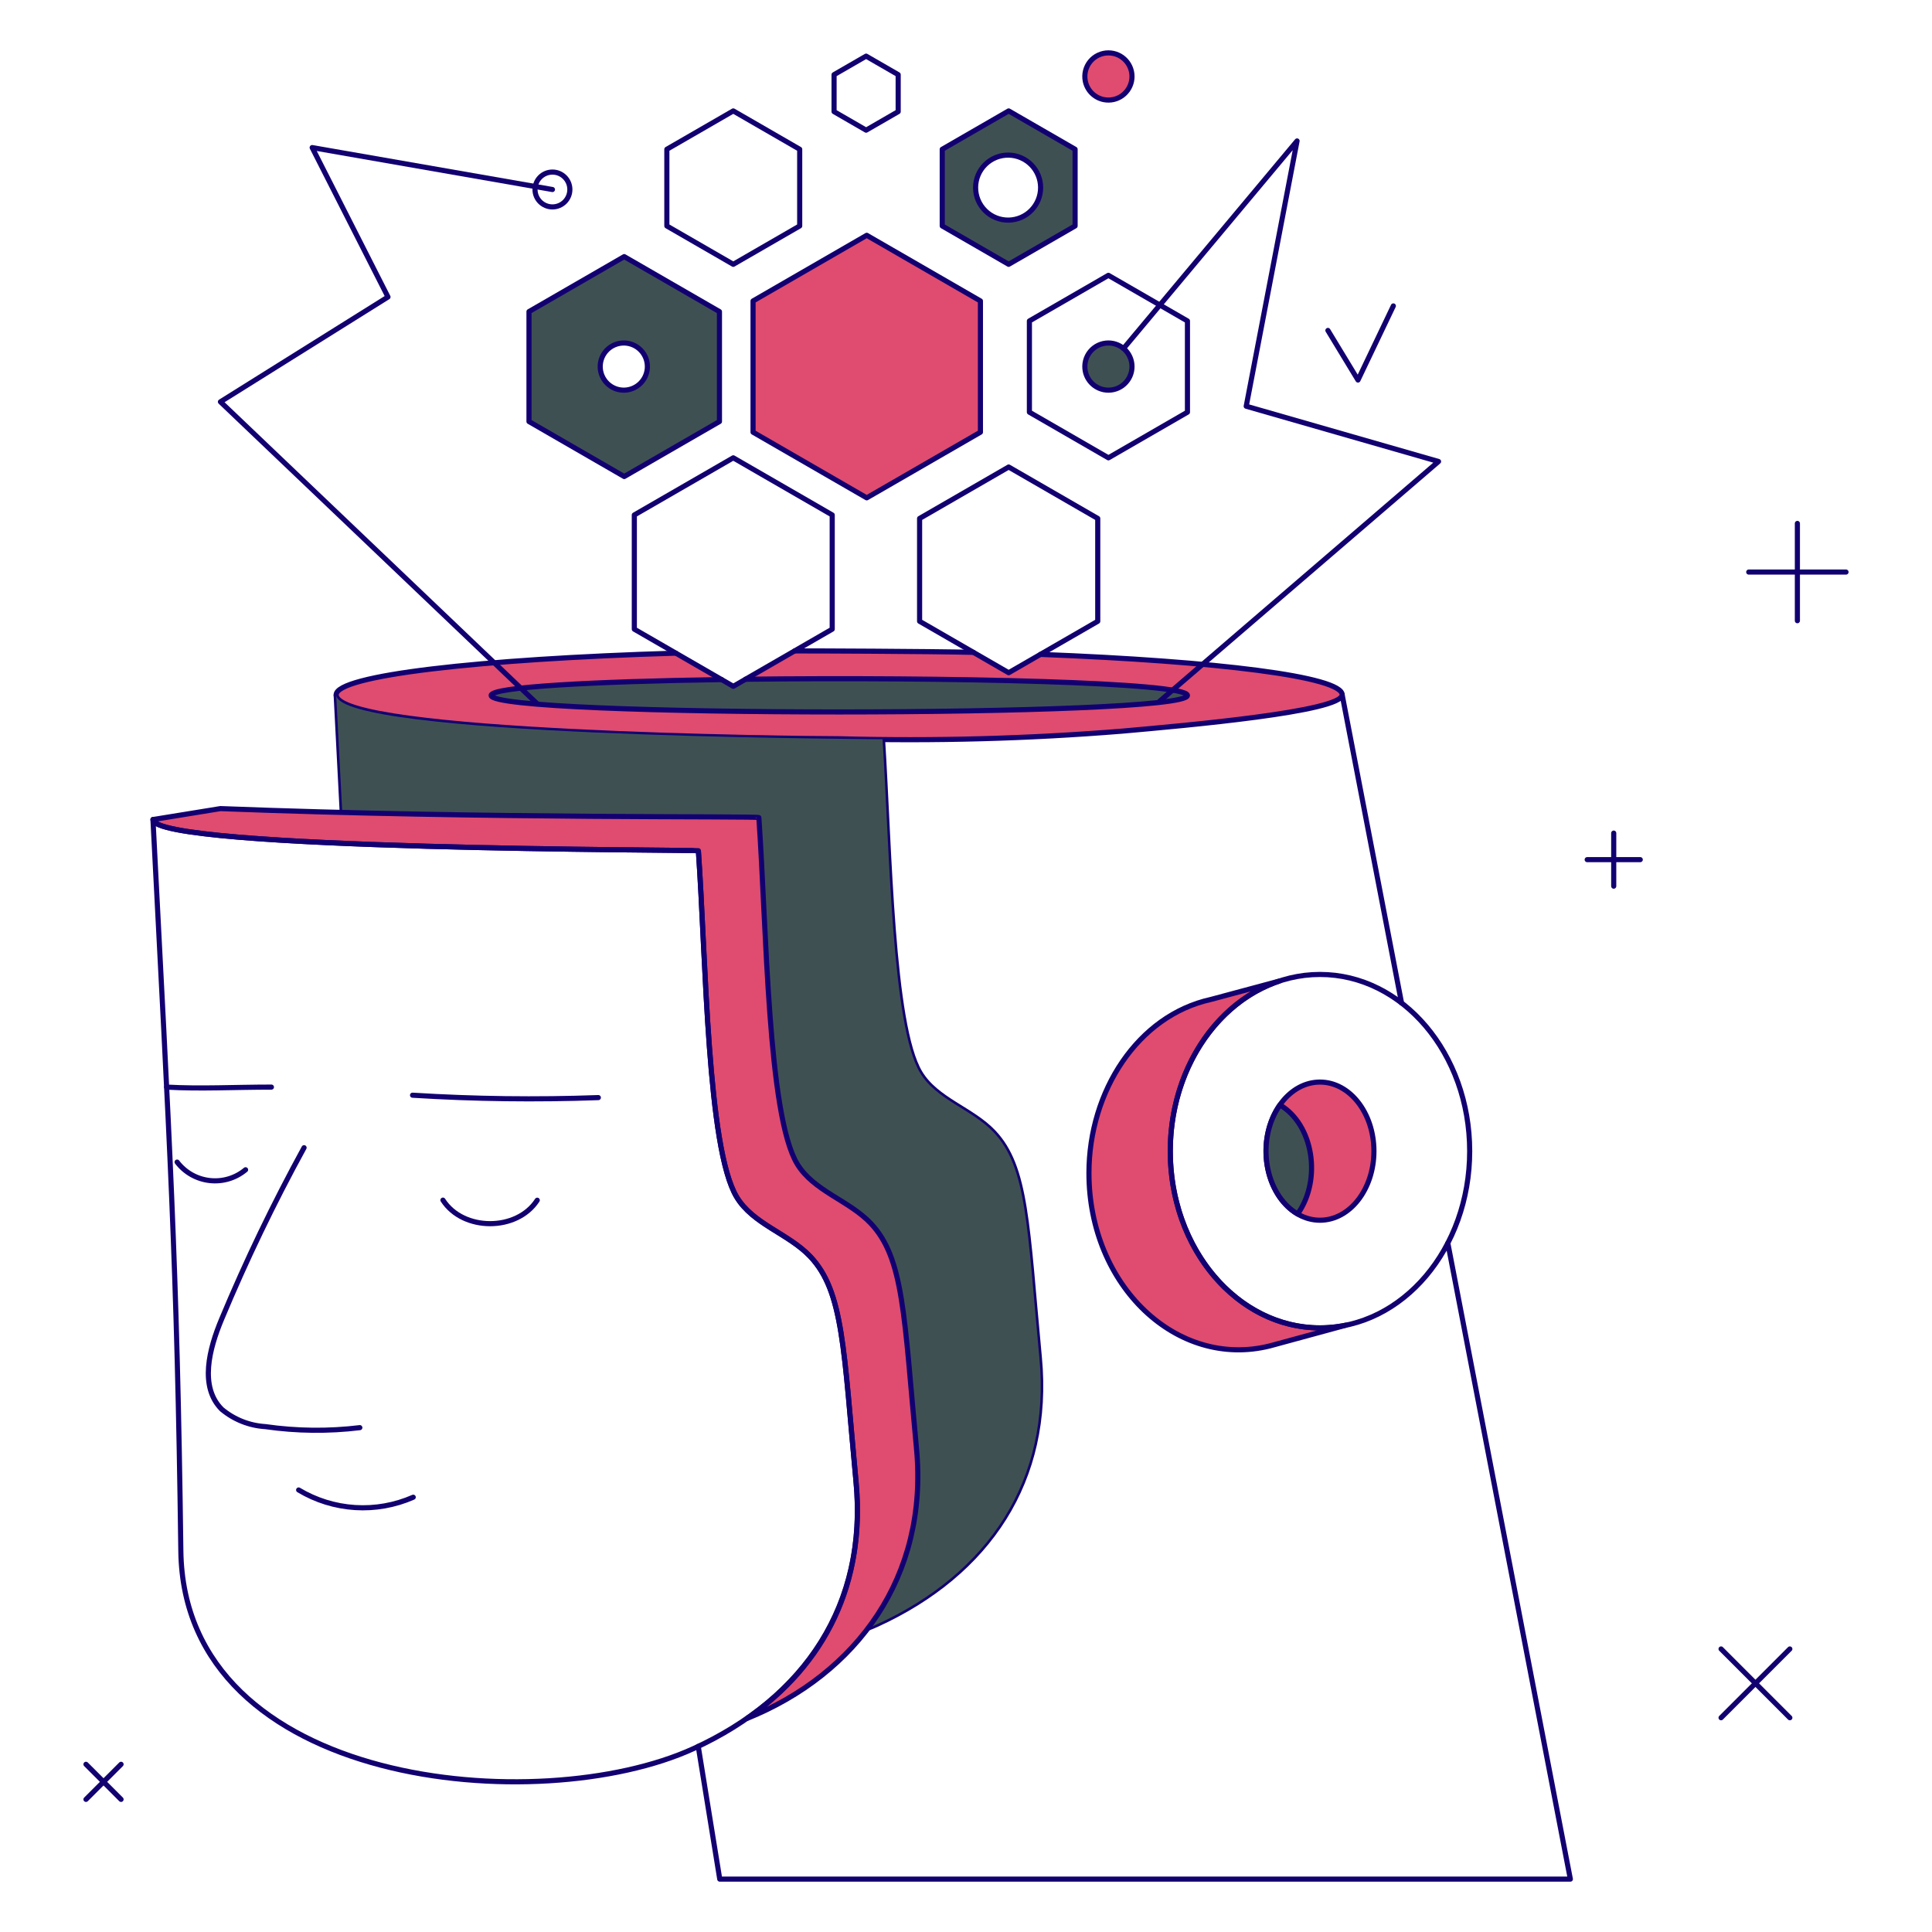 <svg width="290" height="290" viewBox="0 0 290 290" fill="none" xmlns="http://www.w3.org/2000/svg">
<path d="M104.811 262.143L108.038 282.062H235.716L217.324 186.599" stroke="#120071" stroke-width="0.769" stroke-linecap="round" stroke-linejoin="round"/>
<path d="M210.377 150.548L201.463 104.286" stroke="#120071" stroke-width="0.769" stroke-linecap="round" stroke-linejoin="round"/>
<path d="M130.304 244.385C130.785 244.198 131.228 244.012 131.63 243.825C148.375 236.158 157.734 222.149 156.013 203.814C154.137 183.848 154.115 175.222 149.145 169.966C145.866 166.496 140.536 165.11 138.086 161.012C133.839 153.908 133.524 127.565 132.471 110.963C126.221 110.885 51.068 110.531 50.462 104.36L51.371 121.947" stroke="#120071" stroke-width="0.769" stroke-linecap="round" stroke-linejoin="round"/>
<path d="M156.163 98.231L151.402 100.972L146.104 97.913C139.691 97.759 121.47 97.686 119.269 97.701L110.067 103.016L101.441 98.039C71.781 98.929 50.462 101.389 50.462 104.286C50.462 110.201 120.126 110.89 125.963 110.89C140.134 111.269 154.316 110.888 168.446 109.747C178.019 108.899 201.464 106.82 201.464 104.286C201.464 101.574 182.829 99.251 156.163 98.231Z" fill="#DF4C6F"/>
<path d="M146.107 97.919C139.694 97.765 121.473 97.691 119.271 97.707" stroke="#120071" stroke-width="0.769" stroke-linecap="round" stroke-linejoin="round"/>
<path d="M101.441 98.039C71.781 98.929 50.462 101.389 50.462 104.286C50.462 110.201 120.126 110.889 125.963 110.889C140.134 111.269 154.316 110.888 168.446 109.746C178.019 108.898 201.464 106.819 201.464 104.286C201.464 101.578 182.829 99.251 156.161 98.226" stroke="#120071" stroke-width="0.769" stroke-linecap="round" stroke-linejoin="round"/>
<path d="M111.909 101.956L110.066 103.02L108.311 102.01C89.236 102.298 73.721 103.099 73.721 104.39C73.721 107.709 178.241 107.684 178.241 104.39C178.241 102.406 141.765 101.597 111.909 101.956Z" fill="#3F5053"/>
<path d="M108.311 102.007C89.236 102.295 73.721 103.096 73.721 104.387C73.721 107.706 178.241 107.681 178.241 104.387C178.241 102.408 141.765 101.599 111.909 101.958" stroke="#120071" stroke-width="0.769" stroke-linecap="round" stroke-linejoin="round"/>
<path d="M175.661 172.792C175.661 160.663 182.559 150.43 191.977 147.276L181.777 150.017C170.775 152.438 163.454 163.807 163.454 176.083C163.454 193.033 176.686 205.515 190.617 202.024L202.026 198.919C188.282 201.751 175.661 189.308 175.661 172.792Z" fill="#DF4C6F"/>
<path d="M175.661 172.792C175.661 160.663 182.559 150.43 191.977 147.276L181.777 150.017C170.775 152.438 163.454 163.807 163.454 176.083C163.454 193.033 176.686 205.515 190.617 202.024L202.026 198.919C188.282 201.751 175.661 189.308 175.661 172.792Z" stroke="#120071" stroke-width="0.769" stroke-linecap="round" stroke-linejoin="round"/>
<path d="M198.132 146.269C185.725 146.269 175.662 158.144 175.662 172.792C175.662 187.44 185.722 199.316 198.132 199.316C210.543 199.316 220.605 187.44 220.605 172.792C220.605 158.144 210.543 146.269 198.132 146.269Z" stroke="#120071" stroke-width="0.769" stroke-linecap="round" stroke-linejoin="round"/>
<path d="M198.132 183.161C202.606 183.161 206.232 178.519 206.232 172.792C206.232 167.066 202.606 162.423 198.132 162.423C193.658 162.423 190.033 167.066 190.033 172.792C190.033 178.519 193.658 183.161 198.132 183.161Z" fill="#DF4C6F"/>
<path d="M198.132 183.161C202.606 183.161 206.232 178.519 206.232 172.792C206.232 167.066 202.606 162.423 198.132 162.423C193.658 162.423 190.033 167.066 190.033 172.792C190.033 178.519 193.658 183.161 198.132 183.161Z" stroke="#120071" stroke-width="0.769" stroke-linecap="round" stroke-linejoin="round"/>
<path d="M192.123 165.857C188.44 171.087 189.815 179.324 194.781 182.223C198.464 176.995 197.092 168.758 192.123 165.857Z" fill="#3F5053"/>
<path d="M192.123 165.857C188.44 171.087 189.815 179.324 194.781 182.223C198.464 176.995 197.092 168.758 192.123 165.857Z" stroke="#120071" stroke-width="0.769" stroke-linecap="round" stroke-linejoin="round"/>
<path d="M156.015 203.814C154.139 183.848 154.118 175.222 149.148 169.966C145.868 166.496 140.539 165.11 138.089 161.012C133.841 153.908 133.527 127.565 132.474 110.963C126.224 110.884 51.072 110.531 50.465 104.36L51.374 121.947C84.776 122.794 113.91 122.492 113.904 122.716C115.058 139.127 115.231 167.297 119.646 174.677C122.099 178.774 127.425 180.159 130.705 183.622C135.675 188.878 135.703 197.505 137.572 217.47C138.658 227.037 136.059 236.658 130.304 244.377C130.784 244.19 131.227 244.004 131.63 243.818C148.374 236.158 157.733 222.149 156.015 203.814Z" fill="#3F5053"/>
<path d="M137.573 217.477C135.697 197.512 135.676 188.884 130.706 183.628C127.426 180.166 122.097 178.773 119.647 174.683C115.232 167.301 115.066 139.134 113.905 122.723C113.905 122.458 73.363 122.927 33.088 121.374C33.088 121.374 23.421 122.949 22.961 123.018C23.228 127.626 104.831 127.534 104.828 127.703C105.983 144.116 106.156 172.284 110.569 179.664C113.022 183.762 118.348 185.146 121.629 188.617C126.647 193.925 126.636 202.602 128.497 222.466C129.918 237.635 123.88 249.83 112.137 257.944C128.635 251.279 139.365 236.615 137.573 217.477Z" fill="#DF4C6F"/>
<path d="M137.573 217.477C135.697 197.512 135.676 188.884 130.706 183.628C127.426 180.166 122.097 178.773 119.647 174.683C115.232 167.301 115.066 139.134 113.905 122.723C113.905 122.458 73.363 122.927 33.088 121.374C33.088 121.374 23.421 122.949 22.961 123.018C23.228 127.626 104.831 127.534 104.828 127.703C105.983 144.116 106.156 172.284 110.569 179.664C113.022 183.762 118.348 185.146 121.629 188.617C126.647 193.925 126.636 202.602 128.497 222.466C129.918 237.635 123.88 249.83 112.137 257.944C128.635 251.279 139.365 236.615 137.573 217.477Z" stroke="#120071" stroke-width="0.769" stroke-linecap="round" stroke-linejoin="round"/>
<path d="M128.497 222.459C126.621 202.495 126.597 193.866 121.629 188.61C118.348 185.148 113.019 183.755 110.569 179.656C106.156 172.275 105.99 144.109 104.828 127.696C104.828 127.552 22.961 127.596 22.961 123.011C25.441 171.452 26.584 189.394 27.145 232.796C27.607 268.406 81.014 273.049 104.108 262.469C120.854 254.804 130.214 240.799 128.497 222.459Z" stroke="#120071" stroke-width="0.769" stroke-linecap="round" stroke-linejoin="round"/>
<path d="M26.584 174.432C27.169 175.2 27.905 175.843 28.746 176.319C29.588 176.795 30.517 177.096 31.477 177.203C32.438 177.312 33.41 177.225 34.336 176.947C35.262 176.669 36.121 176.206 36.863 175.586" stroke="#120071" stroke-width="0.769" stroke-linecap="round" stroke-linejoin="round"/>
<path d="M66.487 180.144C69.517 184.85 77.596 184.857 80.643 180.157" stroke="#120071" stroke-width="0.769" stroke-linecap="round" stroke-linejoin="round"/>
<path d="M45.642 172.275C41.059 180.641 36.922 189.245 33.25 198.05C31.409 202.467 29.903 208.159 33.289 211.544C35.136 213.085 37.428 213.995 39.829 214.141C44.53 214.816 49.298 214.868 54.011 214.295" stroke="#120071" stroke-width="0.769" stroke-linecap="round" stroke-linejoin="round"/>
<path d="M25.014 163.179C30.108 163.467 35.139 163.179 40.74 163.179" stroke="#120071" stroke-width="0.769" stroke-linecap="round" stroke-linejoin="round"/>
<path d="M61.925 164.394C71.207 164.971 80.503 165.09 89.812 164.754" stroke="#120071" stroke-width="0.769" stroke-linecap="round" stroke-linejoin="round"/>
<path d="M44.827 223.651C47.398 225.195 50.302 226.1 53.295 226.289C56.288 226.478 59.283 225.947 62.028 224.739" stroke="#120071" stroke-width="0.769" stroke-linecap="round" stroke-linejoin="round"/>
<path d="M130.1 35.319L113.036 45.172V64.876L130.1 74.728L147.165 64.876V45.172L130.1 35.319Z" fill="#DF4C6F"/>
<path d="M130.1 35.319L113.036 45.172V64.876L130.1 74.728L147.165 64.876V45.172L130.1 35.319Z" stroke="#120071" stroke-width="0.769" stroke-linecap="round" stroke-linejoin="round"/>
<path d="M110.067 16.649L100.096 22.405V33.919L110.067 39.675L120.037 33.919V22.405L110.067 16.649Z" stroke="#120071" stroke-width="0.769" stroke-linecap="round" stroke-linejoin="round"/>
<path d="M110.067 68.721L95.215 77.295V94.445L110.067 103.019L124.918 94.445V77.295L110.067 68.721Z" stroke="#120071" stroke-width="0.769" stroke-linecap="round" stroke-linejoin="round"/>
<path d="M130.008 8.427L125.197 11.204V16.759L130.008 19.539L134.82 16.76V11.204L130.008 8.427Z" stroke="#120071" stroke-width="0.769" stroke-linecap="round" stroke-linejoin="round"/>
<path d="M151.405 70.1L138.035 77.82V93.259L151.405 100.978L164.775 93.259V77.82L151.405 70.1Z" stroke="#120071" stroke-width="0.769" stroke-linecap="round" stroke-linejoin="round"/>
<path d="M166.379 7.939C165.855 7.938 165.338 8.054 164.864 8.278C164.391 8.501 163.973 8.827 163.64 9.232C163.308 9.637 163.07 10.111 162.943 10.619C162.816 11.127 162.803 11.657 162.906 12.17C163.043 12.857 163.381 13.487 163.876 13.982C164.371 14.477 165.001 14.815 165.688 14.952C166.172 15.048 166.672 15.042 167.154 14.934C167.636 14.825 168.09 14.617 168.487 14.323C168.884 14.028 169.214 13.654 169.458 13.224C169.702 12.794 169.852 12.318 169.901 11.826C169.949 11.335 169.894 10.838 169.739 10.369C169.584 9.9 169.333 9.468 169.001 9.102C168.67 8.736 168.265 8.443 167.813 8.243C167.362 8.043 166.873 7.939 166.379 7.939Z" fill="#DF4C6F"/>
<path d="M166.379 7.939C165.855 7.938 165.338 8.054 164.864 8.278C164.391 8.501 163.973 8.827 163.64 9.232C163.308 9.637 163.07 10.111 162.943 10.619C162.816 11.127 162.803 11.657 162.906 12.17C163.043 12.857 163.381 13.487 163.876 13.982C164.371 14.477 165.001 14.815 165.688 14.952C166.172 15.048 166.672 15.042 167.154 14.934C167.636 14.825 168.09 14.617 168.487 14.323C168.884 14.028 169.214 13.654 169.458 13.224C169.702 12.794 169.852 12.318 169.901 11.826C169.949 11.335 169.894 10.838 169.739 10.369C169.584 9.9 169.333 9.468 169.001 9.102C168.67 8.736 168.265 8.443 167.813 8.243C167.362 8.043 166.873 7.939 166.379 7.939Z" stroke="#120071" stroke-width="0.769" stroke-linecap="round" stroke-linejoin="round"/>
<path d="M151.404 16.649L141.434 22.405V33.919L151.404 39.679L161.375 33.923V22.41L151.404 16.649ZM151.404 33.041C150.111 33.041 148.87 32.528 147.955 31.613C147.04 30.698 146.527 29.457 146.527 28.163C146.527 26.87 147.04 25.629 147.955 24.714C148.87 23.799 150.111 23.286 151.404 23.286C152.698 23.286 153.939 23.799 154.854 24.714C155.768 25.629 156.282 26.87 156.282 28.163C156.282 29.457 155.768 30.698 154.854 31.613C153.939 32.528 152.698 33.041 151.404 33.041Z" fill="#3F5053"/>
<path d="M151.404 16.649L141.434 22.405V33.919L151.404 39.675L161.375 33.919V22.405L151.404 16.649Z" stroke="#120071" stroke-width="0.769" stroke-linecap="round" stroke-linejoin="round"/>
<path d="M151.404 23.282C150.756 23.271 150.113 23.389 149.511 23.629C148.91 23.869 148.362 24.227 147.9 24.681C147.438 25.135 147.071 25.677 146.82 26.274C146.57 26.872 146.441 27.513 146.441 28.161C146.441 28.809 146.57 29.45 146.82 30.047C147.071 30.645 147.438 31.186 147.9 31.641C148.362 32.095 148.91 32.452 149.511 32.693C150.113 32.933 150.756 33.051 151.404 33.039C152.684 33.017 153.903 32.494 154.8 31.581C155.697 30.669 156.2 29.44 156.2 28.161C156.2 26.881 155.697 25.653 154.8 24.74C153.903 23.828 152.684 23.304 151.404 23.282Z" stroke="#120071" stroke-width="0.769" stroke-linecap="round" stroke-linejoin="round"/>
<path d="M93.697 38.525L79.404 46.778V63.277L93.697 71.529L107.992 63.277V46.77L93.697 38.525ZM93.697 58.571C92.938 58.57 92.199 58.325 91.59 57.872C90.98 57.42 90.532 56.783 90.312 56.056C90.092 55.33 90.112 54.552 90.367 53.837C90.623 53.122 91.102 52.509 91.733 52.087C92.364 51.665 93.115 51.457 93.873 51.494C94.631 51.531 95.358 51.81 95.945 52.292C96.532 52.773 96.949 53.43 97.134 54.166C97.32 54.903 97.263 55.679 96.974 56.381C96.705 57.028 96.25 57.581 95.667 57.969C95.084 58.358 94.398 58.565 93.697 58.563V58.571Z" fill="#3F5053"/>
<path d="M93.697 38.518L79.404 46.77V63.277L93.697 71.529L107.992 63.277V46.772L93.697 38.519V38.518Z" stroke="#120071" stroke-width="0.769" stroke-linecap="round" stroke-linejoin="round"/>
<path d="M93.698 51.484C93.227 51.476 92.759 51.561 92.322 51.736C91.884 51.91 91.486 52.17 91.15 52.501C90.815 52.831 90.548 53.225 90.367 53.66C90.185 54.094 90.092 54.56 90.093 55.031C90.094 55.502 90.189 55.968 90.372 56.402C90.556 56.836 90.824 57.229 91.161 57.558C91.498 57.887 91.897 58.145 92.335 58.318C92.773 58.491 93.241 58.574 93.712 58.564C94.638 58.543 95.52 58.16 96.167 57.497C96.815 56.834 97.176 55.944 97.174 55.017C97.172 54.09 96.807 53.201 96.157 52.541C95.507 51.88 94.624 51.501 93.698 51.484Z" stroke="#120071" stroke-width="0.769" stroke-linecap="round" stroke-linejoin="round"/>
<path d="M82.923 25.829C82.229 25.829 81.564 26.104 81.073 26.595C80.583 27.085 80.307 27.751 80.307 28.444C80.307 29.138 80.583 29.803 81.073 30.294C81.564 30.784 82.229 31.06 82.923 31.06C83.617 31.06 84.282 30.784 84.772 30.294C85.263 29.803 85.538 29.138 85.538 28.444C85.538 27.751 85.263 27.085 84.772 26.595C84.282 26.104 83.617 25.829 82.923 25.829Z" stroke="#120071" stroke-width="0.769" stroke-linecap="round" stroke-linejoin="round"/>
<path d="M80.643 105.646L33.087 60.314L58.239 44.578L46.858 22.153L82.923 28.448" stroke="#120071" stroke-width="0.769" stroke-linecap="round" stroke-linejoin="round"/>
<path d="M166.379 51.484C165.855 51.483 165.338 51.599 164.864 51.822C164.391 52.046 163.973 52.372 163.64 52.777C163.308 53.182 163.07 53.656 162.943 54.164C162.816 54.672 162.803 55.202 162.906 55.715C163.043 56.402 163.381 57.032 163.876 57.527C164.371 58.022 165.001 58.359 165.688 58.497C166.172 58.593 166.672 58.587 167.154 58.478C167.636 58.37 168.09 58.162 168.487 57.868C168.884 57.573 169.214 57.199 169.458 56.769C169.702 56.339 169.852 55.863 169.901 55.371C169.949 54.88 169.894 54.383 169.739 53.914C169.584 53.445 169.333 53.013 169.001 52.647C168.67 52.281 168.265 51.988 167.813 51.788C167.362 51.587 166.873 51.484 166.379 51.484Z" fill="#3F5053"/>
<path d="M166.379 41.327L154.517 48.176V61.872L166.379 68.721L178.241 61.872V48.177L166.379 41.329V41.327Z" stroke="#120071" stroke-width="0.769" stroke-linecap="round" stroke-linejoin="round"/>
<path d="M166.379 51.484C165.855 51.483 165.338 51.599 164.864 51.822C164.391 52.046 163.973 52.372 163.64 52.777C163.308 53.182 163.07 53.656 162.943 54.164C162.816 54.672 162.803 55.202 162.906 55.715C163.043 56.402 163.381 57.032 163.876 57.527C164.371 58.022 165.001 58.359 165.688 58.497C166.172 58.593 166.672 58.587 167.154 58.478C167.636 58.37 168.09 58.162 168.487 57.868C168.884 57.573 169.214 57.199 169.458 56.769C169.702 56.339 169.852 55.863 169.901 55.371C169.949 54.88 169.894 54.383 169.739 53.914C169.584 53.445 169.333 53.013 169.001 52.647C168.67 52.281 168.265 51.988 167.813 51.788C167.362 51.587 166.873 51.484 166.379 51.484Z" stroke="#120071" stroke-width="0.769" stroke-linecap="round" stroke-linejoin="round"/>
<path d="M174.068 105.258L215.931 69.273L187.062 60.977L194.694 21.157L168.649 52.308" stroke="#120071" stroke-width="0.769" stroke-linecap="round" stroke-linejoin="round"/>
<path d="M262.492 85.869H277.094" stroke="#120071" stroke-width="0.769" stroke-linecap="round" stroke-linejoin="round"/>
<path d="M269.794 93.171V78.569" stroke="#120071" stroke-width="0.769" stroke-linecap="round" stroke-linejoin="round"/>
<path d="M258.337 247.513L268.661 257.838" stroke="#120071" stroke-width="0.769" stroke-linecap="round" stroke-linejoin="round"/>
<path d="M258.337 257.838L268.661 247.513" stroke="#120071" stroke-width="0.769" stroke-linecap="round" stroke-linejoin="round"/>
<path d="M12.906 264.828L18.172 270.094" stroke="#120071" stroke-width="0.769" stroke-linecap="round" stroke-linejoin="round"/>
<path d="M12.906 270.094L18.172 264.828" stroke="#120071" stroke-width="0.769" stroke-linecap="round" stroke-linejoin="round"/>
<path d="M238.244 129.035H246.208" stroke="#120071" stroke-width="0.769" stroke-linecap="round" stroke-linejoin="round"/>
<path d="M242.226 133.017V125.053" stroke="#120071" stroke-width="0.769" stroke-linecap="round" stroke-linejoin="round"/>
<path d="M199.324 49.6L203.839 57.044L209.146 45.921" stroke="#120071" stroke-width="0.769" stroke-linecap="round" stroke-linejoin="round"/>
</svg>
